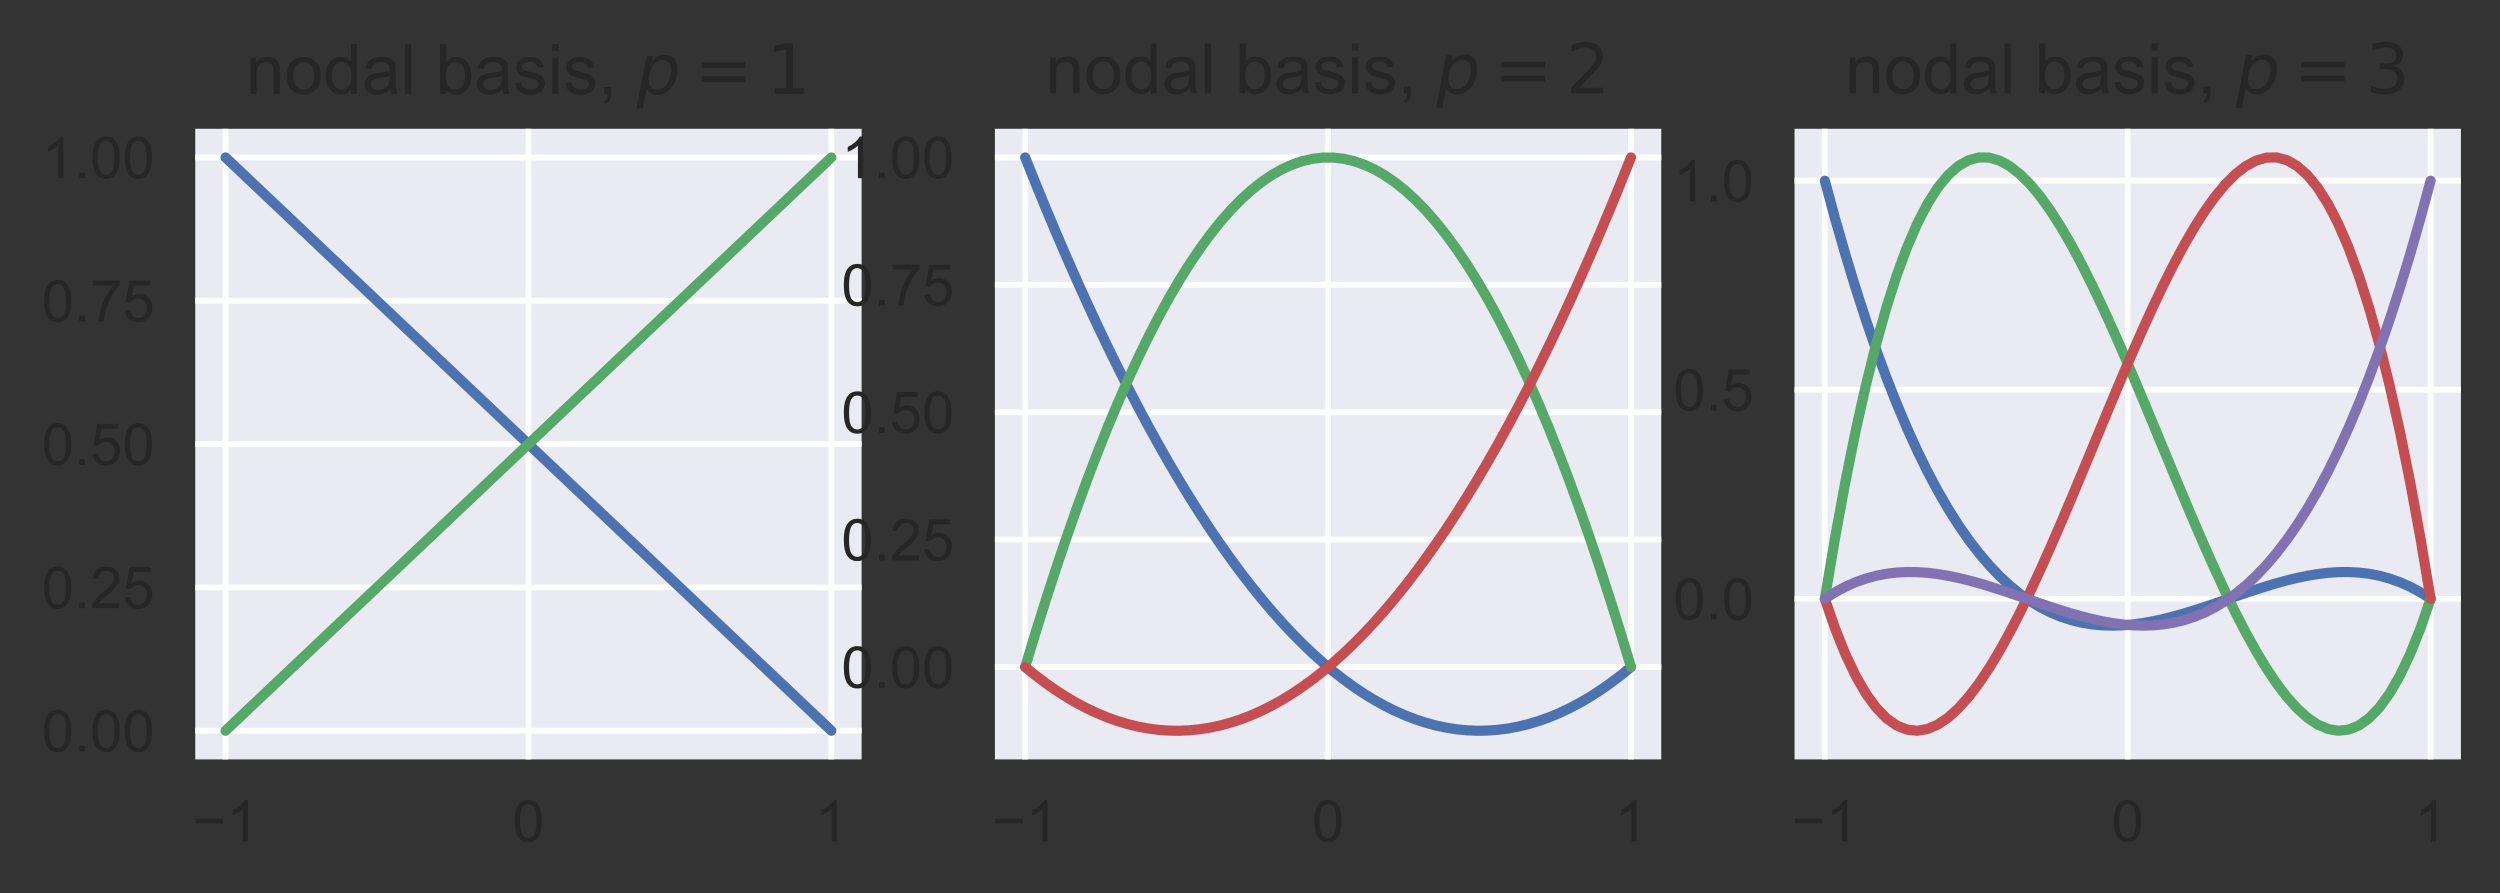 <?xml version="1.0" encoding="utf-8" standalone="no"?>
<!DOCTYPE svg PUBLIC "-//W3C//DTD SVG 1.1//EN"
  "http://www.w3.org/Graphics/SVG/1.1/DTD/svg11.dtd">
<!-- Created with matplotlib (http://matplotlib.org/) -->
<svg height="154pt" version="1.1" viewBox="0 0 431 154" width="431pt" xmlns="http://www.w3.org/2000/svg" xmlns:xlink="http://www.w3.org/1999/xlink">
 <rect x="0" y="0" width="431" height="154" fill="#333333" stroke="none"/>
 <defs>
  <style type="text/css">
*{stroke-linecap:butt;stroke-linejoin:round;}
  </style>
 </defs>
 <g id="figure_1">
  <g id="patch_1">
   <path d="M 0 154.265 
L 431.461 154.265 
L 431.461 0 
L 0 0 
z
" style="fill:none;"/>
  </g>
  <g id="axes_1">
   <g id="patch_2">
    <path d="M 33.661 130.92 
L 148.543 130.92 
L 148.543 22.2 
L 33.661 22.2 
z
" style="fill:#eaeaf2;"/>
   </g>
   <g id="matplotlib.axis_1">
    <g id="xtick_1">
     <g id="line2d_1">
      <path clip-path="url(#pe2a4ad1866)" d="M 38.883 130.92 
L 38.883 22.2 
" style="fill:none;stroke:#ffffff;stroke-linecap:round;"/>
     </g>
     <g id="line2d_2"/>
     <g id="text_1">
      <!-- −1 -->
      <defs>
       <path d="M 52.828 31.203 
L 5.562 31.203 
L 5.562 39.406 
L 52.828 39.406 
z
" id="ArialMT-2212"/>
       <path d="M 37.25 0 
L 28.469 0 
L 28.469 56 
Q 25.297 52.984 20.141 49.953 
Q 14.984 46.922 10.891 45.406 
L 10.891 53.906 
Q 18.266 57.375 23.781 62.297 
Q 29.297 67.234 31.594 71.875 
L 37.25 71.875 
z
" id="ArialMT-31"/>
      </defs>
      <g style="fill:#262626;" transform="translate(33.182 145.078)scale(0.1 -0.1)">
       <use xlink:href="#ArialMT-2212"/>
       <use x="58.398" xlink:href="#ArialMT-31"/>
      </g>
     </g>
    </g>
    <g id="xtick_2">
     <g id="line2d_3">
      <path clip-path="url(#pe2a4ad1866)" d="M 91.102 130.92 
L 91.102 22.2 
" style="fill:none;stroke:#ffffff;stroke-linecap:round;"/>
     </g>
     <g id="line2d_4"/>
     <g id="text_2">
      <!-- 0 -->
      <defs>
       <path d="M 4.156 35.297 
Q 4.156 48 6.766 55.734 
Q 9.375 63.484 14.516 67.672 
Q 19.672 71.875 27.484 71.875 
Q 33.25 71.875 37.594 69.547 
Q 41.938 67.234 44.766 62.859 
Q 47.609 58.5 49.219 52.219 
Q 50.828 45.953 50.828 35.297 
Q 50.828 22.703 48.234 14.969 
Q 45.656 7.234 40.5 3 
Q 35.359 -1.219 27.484 -1.219 
Q 17.141 -1.219 11.234 6.203 
Q 4.156 15.141 4.156 35.297 
z
M 13.188 35.297 
Q 13.188 17.672 17.312 11.828 
Q 21.438 6 27.484 6 
Q 33.547 6 37.672 11.859 
Q 41.797 17.719 41.797 35.297 
Q 41.797 52.984 37.672 58.781 
Q 33.547 64.594 27.391 64.594 
Q 21.344 64.594 17.719 59.469 
Q 13.188 52.938 13.188 35.297 
z
" id="ArialMT-30"/>
      </defs>
      <g style="fill:#262626;" transform="translate(88.322 145.078)scale(0.1 -0.1)">
       <use xlink:href="#ArialMT-30"/>
      </g>
     </g>
    </g>
    <g id="xtick_3">
     <g id="line2d_5">
      <path clip-path="url(#pe2a4ad1866)" d="M 143.321 130.92 
L 143.321 22.2 
" style="fill:none;stroke:#ffffff;stroke-linecap:round;"/>
     </g>
     <g id="line2d_6"/>
     <g id="text_3">
      <!-- 1 -->
      <g style="fill:#262626;" transform="translate(140.541 145.078)scale(0.1 -0.1)">
       <use xlink:href="#ArialMT-31"/>
      </g>
     </g>
    </g>
   </g>
   <g id="matplotlib.axis_2">
    <g id="ytick_1">
     <g id="line2d_7">
      <path clip-path="url(#pe2a4ad1866)" d="M 33.661 125.978 
L 148.543 125.978 
" style="fill:none;stroke:#ffffff;stroke-linecap:round;"/>
     </g>
     <g id="line2d_8"/>
     <g id="text_4">
      <!-- 0.00 -->
      <defs>
       <path d="M 9.078 0 
L 9.078 10.016 
L 19.094 10.016 
L 19.094 0 
z
" id="ArialMT-2e"/>
      </defs>
      <g style="fill:#262626;" transform="translate(7.2 129.557)scale(0.1 -0.1)">
       <use xlink:href="#ArialMT-30"/>
       <use x="55.615" xlink:href="#ArialMT-2e"/>
       <use x="83.398" xlink:href="#ArialMT-30"/>
       <use x="139.014" xlink:href="#ArialMT-30"/>
      </g>
     </g>
    </g>
    <g id="ytick_2">
     <g id="line2d_9">
      <path clip-path="url(#pe2a4ad1866)" d="M 33.661 101.269 
L 148.543 101.269 
" style="fill:none;stroke:#ffffff;stroke-linecap:round;"/>
     </g>
     <g id="line2d_10"/>
     <g id="text_5">
      <!-- 0.25 -->
      <defs>
       <path d="M 50.344 8.453 
L 50.344 0 
L 3.031 0 
Q 2.938 3.172 4.047 6.109 
Q 5.859 10.938 9.828 15.625 
Q 13.812 20.312 21.344 26.469 
Q 33.016 36.031 37.109 41.625 
Q 41.219 47.219 41.219 52.203 
Q 41.219 57.422 37.469 61 
Q 33.734 64.594 27.734 64.594 
Q 21.391 64.594 17.578 60.781 
Q 13.766 56.984 13.719 50.25 
L 4.688 51.172 
Q 5.609 61.281 11.656 66.578 
Q 17.719 71.875 27.938 71.875 
Q 38.234 71.875 44.234 66.156 
Q 50.25 60.453 50.25 52 
Q 50.25 47.703 48.484 43.547 
Q 46.734 39.406 42.656 34.812 
Q 38.578 30.219 29.109 22.219 
Q 21.188 15.578 18.938 13.203 
Q 16.703 10.844 15.234 8.453 
z
" id="ArialMT-32"/>
       <path d="M 4.156 18.75 
L 13.375 19.531 
Q 14.406 12.797 18.141 9.391 
Q 21.875 6 27.156 6 
Q 33.5 6 37.891 10.781 
Q 42.281 15.578 42.281 23.484 
Q 42.281 31 38.062 35.344 
Q 33.844 39.703 27 39.703 
Q 22.75 39.703 19.328 37.766 
Q 15.922 35.844 13.969 32.766 
L 5.719 33.844 
L 12.641 70.609 
L 48.25 70.609 
L 48.25 62.203 
L 19.672 62.203 
L 15.828 42.969 
Q 22.266 47.469 29.344 47.469 
Q 38.719 47.469 45.156 40.969 
Q 51.609 34.469 51.609 24.266 
Q 51.609 14.547 45.953 7.469 
Q 39.062 -1.219 27.156 -1.219 
Q 17.391 -1.219 11.203 4.25 
Q 5.031 9.719 4.156 18.75 
z
" id="ArialMT-35"/>
      </defs>
      <g style="fill:#262626;" transform="translate(7.2 104.848)scale(0.1 -0.1)">
       <use xlink:href="#ArialMT-30"/>
       <use x="55.615" xlink:href="#ArialMT-2e"/>
       <use x="83.398" xlink:href="#ArialMT-32"/>
       <use x="139.014" xlink:href="#ArialMT-35"/>
      </g>
     </g>
    </g>
    <g id="ytick_3">
     <g id="line2d_11">
      <path clip-path="url(#pe2a4ad1866)" d="M 33.661 76.56 
L 148.543 76.56 
" style="fill:none;stroke:#ffffff;stroke-linecap:round;"/>
     </g>
     <g id="line2d_12"/>
     <g id="text_6">
      <!-- 0.50 -->
      <g style="fill:#262626;" transform="translate(7.2 80.139)scale(0.1 -0.1)">
       <use xlink:href="#ArialMT-30"/>
       <use x="55.615" xlink:href="#ArialMT-2e"/>
       <use x="83.398" xlink:href="#ArialMT-35"/>
       <use x="139.014" xlink:href="#ArialMT-30"/>
      </g>
     </g>
    </g>
    <g id="ytick_4">
     <g id="line2d_13">
      <path clip-path="url(#pe2a4ad1866)" d="M 33.661 51.851 
L 148.543 51.851 
" style="fill:none;stroke:#ffffff;stroke-linecap:round;"/>
     </g>
     <g id="line2d_14"/>
     <g id="text_7">
      <!-- 0.75 -->
      <defs>
       <path d="M 4.734 62.203 
L 4.734 70.656 
L 51.078 70.656 
L 51.078 63.812 
Q 44.234 56.547 37.516 44.484 
Q 30.812 32.422 27.156 19.672 
Q 24.516 10.688 23.781 0 
L 14.75 0 
Q 14.891 8.453 18.062 20.406 
Q 21.234 32.375 27.172 43.484 
Q 33.109 54.594 39.797 62.203 
z
" id="ArialMT-37"/>
      </defs>
      <g style="fill:#262626;" transform="translate(7.2 55.43)scale(0.1 -0.1)">
       <use xlink:href="#ArialMT-30"/>
       <use x="55.615" xlink:href="#ArialMT-2e"/>
       <use x="83.398" xlink:href="#ArialMT-37"/>
       <use x="139.014" xlink:href="#ArialMT-35"/>
      </g>
     </g>
    </g>
    <g id="ytick_5">
     <g id="line2d_15">
      <path clip-path="url(#pe2a4ad1866)" d="M 33.661 27.142 
L 148.543 27.142 
" style="fill:none;stroke:#ffffff;stroke-linecap:round;"/>
     </g>
     <g id="line2d_16"/>
     <g id="text_8">
      <!-- 1.00 -->
      <g style="fill:#262626;" transform="translate(7.2 30.721)scale(0.1 -0.1)">
       <use xlink:href="#ArialMT-31"/>
       <use x="55.615" xlink:href="#ArialMT-2e"/>
       <use x="83.398" xlink:href="#ArialMT-30"/>
       <use x="139.014" xlink:href="#ArialMT-30"/>
      </g>
     </g>
    </g>
   </g>
   <g id="line2d_17">
    <path clip-path="url(#pe2a4ad1866)" d="M 38.883 27.142 
L 40.653 28.817 
L 42.423 30.492 
L 44.193 32.167 
L 45.963 33.843 
L 47.734 35.518 
L 49.504 37.193 
L 51.274 38.868 
L 53.044 40.543 
L 54.814 42.219 
L 56.584 43.894 
L 58.354 45.569 
L 60.125 47.244 
L 61.895 48.919 
L 63.665 50.595 
L 65.435 52.27 
L 67.205 53.945 
L 68.975 55.62 
L 70.745 57.295 
L 72.516 58.97 
L 74.286 60.646 
L 76.056 62.321 
L 77.826 63.996 
L 79.596 65.671 
L 81.366 67.346 
L 83.136 69.022 
L 84.907 70.697 
L 86.677 72.372 
L 88.447 74.047 
L 90.217 75.722 
L 91.987 77.398 
L 93.757 79.073 
L 95.527 80.748 
L 97.298 82.423 
L 99.068 84.098 
L 100.838 85.774 
L 102.608 87.449 
L 104.378 89.124 
L 106.148 90.799 
L 107.918 92.474 
L 109.689 94.15 
L 111.459 95.825 
L 113.229 97.5 
L 114.999 99.175 
L 116.769 100.85 
L 118.539 102.525 
L 120.309 104.201 
L 122.08 105.876 
L 123.85 107.551 
L 125.62 109.226 
L 127.39 110.901 
L 129.16 112.577 
L 130.93 114.252 
L 132.701 115.927 
L 134.471 117.602 
L 136.241 119.277 
L 138.011 120.953 
L 139.781 122.628 
L 141.551 124.303 
L 143.321 125.978 
" style="fill:none;stroke:#4c72b0;stroke-linecap:round;stroke-width:1.75;"/>
   </g>
   <g id="line2d_18">
    <path clip-path="url(#pe2a4ad1866)" d="M 38.883 125.978 
L 40.653 124.303 
L 42.423 122.628 
L 44.193 120.953 
L 45.963 119.277 
L 47.734 117.602 
L 49.504 115.927 
L 51.274 114.252 
L 53.044 112.577 
L 54.814 110.901 
L 56.584 109.226 
L 58.354 107.551 
L 60.125 105.876 
L 61.895 104.201 
L 63.665 102.525 
L 65.435 100.85 
L 67.205 99.175 
L 68.975 97.5 
L 70.745 95.825 
L 72.516 94.15 
L 74.286 92.474 
L 76.056 90.799 
L 77.826 89.124 
L 79.596 87.449 
L 81.366 85.774 
L 83.136 84.098 
L 84.907 82.423 
L 86.677 80.748 
L 88.447 79.073 
L 90.217 77.398 
L 91.987 75.722 
L 93.757 74.047 
L 95.527 72.372 
L 97.298 70.697 
L 99.068 69.022 
L 100.838 67.346 
L 102.608 65.671 
L 104.378 63.996 
L 106.148 62.321 
L 107.918 60.646 
L 109.689 58.97 
L 111.459 57.295 
L 113.229 55.62 
L 114.999 53.945 
L 116.769 52.27 
L 118.539 50.595 
L 120.309 48.919 
L 122.08 47.244 
L 123.85 45.569 
L 125.62 43.894 
L 127.39 42.219 
L 129.16 40.543 
L 130.93 38.868 
L 132.701 37.193 
L 134.471 35.518 
L 136.241 33.843 
L 138.011 32.167 
L 139.781 30.492 
L 141.551 28.817 
L 143.321 27.142 
" style="fill:none;stroke:#55a868;stroke-linecap:round;stroke-width:1.75;"/>
   </g>
   <g id="patch_3">
    <path d="M 33.661 130.92 
L 33.661 22.2 
" style="fill:none;"/>
   </g>
   <g id="patch_4">
    <path d="M 148.543 130.92 
L 148.543 22.2 
" style="fill:none;"/>
   </g>
   <g id="patch_5">
    <path d="M 33.661 130.92 
L 148.543 130.92 
" style="fill:none;"/>
   </g>
   <g id="patch_6">
    <path d="M 33.661 22.2 
L 148.543 22.2 
" style="fill:none;"/>
   </g>
   <g id="text_9">
    <!-- nodal basis, $p = 1$ -->
    <defs>
     <path d="M 6.594 0 
L 6.594 51.859 
L 14.5 51.859 
L 14.5 44.484 
Q 20.219 53.031 31 53.031 
Q 35.688 53.031 39.625 51.344 
Q 43.562 49.656 45.516 46.922 
Q 47.469 44.188 48.25 40.438 
Q 48.734 37.984 48.734 31.891 
L 48.734 0 
L 39.938 0 
L 39.938 31.547 
Q 39.938 36.922 38.906 39.578 
Q 37.891 42.234 35.281 43.812 
Q 32.672 45.406 29.156 45.406 
Q 23.531 45.406 19.453 41.844 
Q 15.375 38.281 15.375 28.328 
L 15.375 0 
z
" id="ArialMT-6e"/>
     <path d="M 3.328 25.922 
Q 3.328 40.328 11.328 47.266 
Q 18.016 53.031 27.641 53.031 
Q 38.328 53.031 45.109 46.016 
Q 51.906 39.016 51.906 26.656 
Q 51.906 16.656 48.906 10.906 
Q 45.906 5.172 40.156 2 
Q 34.422 -1.172 27.641 -1.172 
Q 16.75 -1.172 10.031 5.812 
Q 3.328 12.797 3.328 25.922 
z
M 12.359 25.922 
Q 12.359 15.969 16.703 11.016 
Q 21.047 6.062 27.641 6.062 
Q 34.188 6.062 38.531 11.031 
Q 42.875 16.016 42.875 26.219 
Q 42.875 35.844 38.5 40.797 
Q 34.125 45.75 27.641 45.75 
Q 21.047 45.75 16.703 40.812 
Q 12.359 35.891 12.359 25.922 
z
" id="ArialMT-6f"/>
     <path d="M 40.234 0 
L 40.234 6.547 
Q 35.297 -1.172 25.734 -1.172 
Q 19.531 -1.172 14.328 2.25 
Q 9.125 5.672 6.266 11.797 
Q 3.422 17.922 3.422 25.875 
Q 3.422 33.641 6 39.969 
Q 8.594 46.297 13.766 49.656 
Q 18.953 53.031 25.344 53.031 
Q 30.031 53.031 33.688 51.047 
Q 37.359 49.078 39.656 45.906 
L 39.656 71.578 
L 48.391 71.578 
L 48.391 0 
z
M 12.453 25.875 
Q 12.453 15.922 16.641 10.984 
Q 20.844 6.062 26.562 6.062 
Q 32.328 6.062 36.344 10.766 
Q 40.375 15.484 40.375 25.141 
Q 40.375 35.797 36.266 40.766 
Q 32.172 45.75 26.172 45.75 
Q 20.312 45.75 16.375 40.969 
Q 12.453 36.188 12.453 25.875 
z
" id="ArialMT-64"/>
     <path d="M 40.438 6.391 
Q 35.547 2.25 31.031 0.531 
Q 26.516 -1.172 21.344 -1.172 
Q 12.797 -1.172 8.203 3 
Q 3.609 7.172 3.609 13.672 
Q 3.609 17.484 5.344 20.625 
Q 7.078 23.781 9.891 25.688 
Q 12.703 27.594 16.219 28.562 
Q 18.797 29.25 24.031 29.891 
Q 34.672 31.156 39.703 32.906 
Q 39.75 34.719 39.75 35.203 
Q 39.75 40.578 37.25 42.781 
Q 33.891 45.75 27.25 45.75 
Q 21.047 45.75 18.094 43.578 
Q 15.141 41.406 13.719 35.891 
L 5.125 37.062 
Q 6.297 42.578 8.984 45.969 
Q 11.672 49.359 16.75 51.188 
Q 21.828 53.031 28.516 53.031 
Q 35.156 53.031 39.297 51.469 
Q 43.453 49.906 45.406 47.531 
Q 47.359 45.172 48.141 41.547 
Q 48.578 39.312 48.578 33.453 
L 48.578 21.734 
Q 48.578 9.469 49.141 6.219 
Q 49.703 2.984 51.375 0 
L 42.188 0 
Q 40.828 2.734 40.438 6.391 
z
M 39.703 26.031 
Q 34.906 24.078 25.344 22.703 
Q 19.922 21.922 17.672 20.938 
Q 15.438 19.969 14.203 18.094 
Q 12.984 16.219 12.984 13.922 
Q 12.984 10.406 15.641 8.062 
Q 18.312 5.719 23.438 5.719 
Q 28.516 5.719 32.469 7.938 
Q 36.422 10.156 38.281 14.016 
Q 39.703 17 39.703 22.797 
z
" id="ArialMT-61"/>
     <path d="M 6.391 0 
L 6.391 71.578 
L 15.188 71.578 
L 15.188 0 
z
" id="ArialMT-6c"/>
     <path id="ArialMT-20"/>
     <path d="M 14.703 0 
L 6.547 0 
L 6.547 71.578 
L 15.328 71.578 
L 15.328 46.047 
Q 20.906 53.031 29.547 53.031 
Q 34.328 53.031 38.594 51.094 
Q 42.875 49.172 45.625 45.672 
Q 48.391 42.188 49.953 37.25 
Q 51.516 32.328 51.516 26.703 
Q 51.516 13.375 44.922 6.094 
Q 38.328 -1.172 29.109 -1.172 
Q 19.922 -1.172 14.703 6.5 
z
M 14.594 26.312 
Q 14.594 17 17.141 12.844 
Q 21.297 6.062 28.375 6.062 
Q 34.125 6.062 38.328 11.062 
Q 42.531 16.062 42.531 25.984 
Q 42.531 36.141 38.5 40.969 
Q 34.469 45.797 28.766 45.797 
Q 23 45.797 18.797 40.797 
Q 14.594 35.797 14.594 26.312 
z
" id="ArialMT-62"/>
     <path d="M 3.078 15.484 
L 11.766 16.844 
Q 12.5 11.625 15.844 8.844 
Q 19.188 6.062 25.203 6.062 
Q 31.25 6.062 34.172 8.516 
Q 37.109 10.984 37.109 14.312 
Q 37.109 17.281 34.516 19 
Q 32.719 20.172 25.531 21.969 
Q 15.875 24.422 12.141 26.203 
Q 8.406 27.984 6.469 31.125 
Q 4.547 34.281 4.547 38.094 
Q 4.547 41.547 6.125 44.5 
Q 7.719 47.469 10.453 49.422 
Q 12.5 50.922 16.031 51.969 
Q 19.578 53.031 23.641 53.031 
Q 29.734 53.031 34.344 51.266 
Q 38.969 49.516 41.156 46.5 
Q 43.359 43.5 44.188 38.484 
L 35.594 37.312 
Q 35.016 41.312 32.203 43.547 
Q 29.391 45.797 24.266 45.797 
Q 18.219 45.797 15.625 43.797 
Q 13.031 41.797 13.031 39.109 
Q 13.031 37.406 14.109 36.031 
Q 15.188 34.625 17.484 33.688 
Q 18.797 33.203 25.25 31.453 
Q 34.578 28.953 38.25 27.359 
Q 41.938 25.781 44.031 22.75 
Q 46.141 19.734 46.141 15.234 
Q 46.141 10.844 43.578 6.953 
Q 41.016 3.078 36.172 0.953 
Q 31.344 -1.172 25.25 -1.172 
Q 15.141 -1.172 9.844 3.031 
Q 4.547 7.234 3.078 15.484 
z
" id="ArialMT-73"/>
     <path d="M 6.641 61.469 
L 6.641 71.578 
L 15.438 71.578 
L 15.438 61.469 
z
M 6.641 0 
L 6.641 51.859 
L 15.438 51.859 
L 15.438 0 
z
" id="ArialMT-69"/>
     <path d="M 8.891 0 
L 8.891 10.016 
L 18.891 10.016 
L 18.891 0 
Q 18.891 -5.516 16.938 -8.906 
Q 14.984 -12.312 10.75 -14.156 
L 8.297 -10.406 
Q 11.078 -9.188 12.391 -6.812 
Q 13.719 -4.438 13.875 0 
z
" id="ArialMT-2c"/>
     <path d="M 49.609 33.688 
Q 49.609 40.875 46.484 44.672 
Q 43.359 48.484 37.5 48.484 
Q 33.5 48.484 29.859 46.438 
Q 26.219 44.391 23.391 40.484 
Q 20.609 36.625 18.938 31.156 
Q 17.281 25.688 17.281 20.312 
Q 17.281 13.484 20.406 9.797 
Q 23.531 6.109 29.297 6.109 
Q 33.547 6.109 37.188 8.109 
Q 40.828 10.109 43.406 13.922 
Q 46.188 17.922 47.891 23.344 
Q 49.609 28.766 49.609 33.688 
z
M 21.781 46.391 
Q 25.391 51.125 30.297 53.562 
Q 35.203 56 41.219 56 
Q 49.609 56 54.25 50.5 
Q 58.891 45.016 58.891 35.109 
Q 58.891 27 56 19.656 
Q 53.125 12.312 47.703 6.5 
Q 44.094 2.641 39.547 0.609 
Q 35.016 -1.422 29.984 -1.422 
Q 24.172 -1.422 20.219 1 
Q 16.266 3.422 14.312 8.203 
L 8.688 -20.797 
L -0.297 -20.797 
L 14.406 54.688 
L 23.391 54.688 
z
" id="DejaVuSans-Oblique-70"/>
     <path d="M 10.594 45.406 
L 73.188 45.406 
L 73.188 37.203 
L 10.594 37.203 
z
M 10.594 25.484 
L 73.188 25.484 
L 73.188 17.188 
L 10.594 17.188 
z
" id="DejaVuSans-3d"/>
     <path d="M 12.406 8.297 
L 28.516 8.297 
L 28.516 63.922 
L 10.984 60.406 
L 10.984 69.391 
L 28.422 72.906 
L 38.281 72.906 
L 38.281 8.297 
L 54.391 8.297 
L 54.391 0 
L 12.406 0 
z
" id="DejaVuSans-31"/>
    </defs>
    <g style="fill:#262626;" transform="translate(42.382 16.2)scale(0.12 -0.12)">
     <use transform="translate(0 0.094)" xlink:href="#ArialMT-6e"/>
     <use transform="translate(55.615 0.094)" xlink:href="#ArialMT-6f"/>
     <use transform="translate(111.23 0.094)" xlink:href="#ArialMT-64"/>
     <use transform="translate(166.846 0.094)" xlink:href="#ArialMT-61"/>
     <use transform="translate(222.461 0.094)" xlink:href="#ArialMT-6c"/>
     <use transform="translate(244.678 0.094)" xlink:href="#ArialMT-20"/>
     <use transform="translate(272.461 0.094)" xlink:href="#ArialMT-62"/>
     <use transform="translate(328.076 0.094)" xlink:href="#ArialMT-61"/>
     <use transform="translate(383.691 0.094)" xlink:href="#ArialMT-73"/>
     <use transform="translate(433.691 0.094)" xlink:href="#ArialMT-69"/>
     <use transform="translate(455.908 0.094)" xlink:href="#ArialMT-73"/>
     <use transform="translate(505.908 0.094)" xlink:href="#ArialMT-2c"/>
     <use transform="translate(533.691 0.094)" xlink:href="#ArialMT-20"/>
     <use transform="translate(561.475 0.094)" xlink:href="#DejaVuSans-Oblique-70"/>
     <use transform="translate(644.434 0.094)" xlink:href="#DejaVuSans-3d"/>
     <use transform="translate(747.705 0.094)" xlink:href="#DejaVuSans-31"/>
    </g>
   </g>
  </g>
  <g id="axes_2">
   <g id="patch_7">
    <path d="M 171.52 130.92 
L 286.402 130.92 
L 286.402 22.2 
L 171.52 22.2 
z
" style="fill:#eaeaf2;"/>
   </g>
   <g id="matplotlib.axis_3">
    <g id="xtick_4">
     <g id="line2d_19">
      <path clip-path="url(#pa7d1bb6f06)" d="M 176.742 130.92 
L 176.742 22.2 
" style="fill:none;stroke:#ffffff;stroke-linecap:round;"/>
     </g>
     <g id="line2d_20"/>
     <g id="text_10">
      <!-- −1 -->
      <g style="fill:#262626;" transform="translate(171.041 145.078)scale(0.1 -0.1)">
       <use xlink:href="#ArialMT-2212"/>
       <use x="58.398" xlink:href="#ArialMT-31"/>
      </g>
     </g>
    </g>
    <g id="xtick_5">
     <g id="line2d_21">
      <path clip-path="url(#pa7d1bb6f06)" d="M 228.961 130.92 
L 228.961 22.2 
" style="fill:none;stroke:#ffffff;stroke-linecap:round;"/>
     </g>
     <g id="line2d_22"/>
     <g id="text_11">
      <!-- 0 -->
      <g style="fill:#262626;" transform="translate(226.18 145.078)scale(0.1 -0.1)">
       <use xlink:href="#ArialMT-30"/>
      </g>
     </g>
    </g>
    <g id="xtick_6">
     <g id="line2d_23">
      <path clip-path="url(#pa7d1bb6f06)" d="M 281.18 130.92 
L 281.18 22.2 
" style="fill:none;stroke:#ffffff;stroke-linecap:round;"/>
     </g>
     <g id="line2d_24"/>
     <g id="text_12">
      <!-- 1 -->
      <g style="fill:#262626;" transform="translate(278.4 145.078)scale(0.1 -0.1)">
       <use xlink:href="#ArialMT-31"/>
      </g>
     </g>
    </g>
   </g>
   <g id="matplotlib.axis_4">
    <g id="ytick_6">
     <g id="line2d_25">
      <path clip-path="url(#pa7d1bb6f06)" d="M 171.52 114.999 
L 286.402 114.999 
" style="fill:none;stroke:#ffffff;stroke-linecap:round;"/>
     </g>
     <g id="line2d_26"/>
     <g id="text_13">
      <!-- 0.00 -->
      <g style="fill:#262626;" transform="translate(145.059 118.578)scale(0.1 -0.1)">
       <use xlink:href="#ArialMT-30"/>
       <use x="55.615" xlink:href="#ArialMT-2e"/>
       <use x="83.398" xlink:href="#ArialMT-30"/>
       <use x="139.014" xlink:href="#ArialMT-30"/>
      </g>
     </g>
    </g>
    <g id="ytick_7">
     <g id="line2d_27">
      <path clip-path="url(#pa7d1bb6f06)" d="M 171.52 93.035 
L 286.402 93.035 
" style="fill:none;stroke:#ffffff;stroke-linecap:round;"/>
     </g>
     <g id="line2d_28"/>
     <g id="text_14">
      <!-- 0.25 -->
      <g style="fill:#262626;" transform="translate(145.059 96.614)scale(0.1 -0.1)">
       <use xlink:href="#ArialMT-30"/>
       <use x="55.615" xlink:href="#ArialMT-2e"/>
       <use x="83.398" xlink:href="#ArialMT-32"/>
       <use x="139.014" xlink:href="#ArialMT-35"/>
      </g>
     </g>
    </g>
    <g id="ytick_8">
     <g id="line2d_29">
      <path clip-path="url(#pa7d1bb6f06)" d="M 171.52 71.07 
L 286.402 71.07 
" style="fill:none;stroke:#ffffff;stroke-linecap:round;"/>
     </g>
     <g id="line2d_30"/>
     <g id="text_15">
      <!-- 0.50 -->
      <g style="fill:#262626;" transform="translate(145.059 74.649)scale(0.1 -0.1)">
       <use xlink:href="#ArialMT-30"/>
       <use x="55.615" xlink:href="#ArialMT-2e"/>
       <use x="83.398" xlink:href="#ArialMT-35"/>
       <use x="139.014" xlink:href="#ArialMT-30"/>
      </g>
     </g>
    </g>
    <g id="ytick_9">
     <g id="line2d_31">
      <path clip-path="url(#pa7d1bb6f06)" d="M 171.52 49.106 
L 286.402 49.106 
" style="fill:none;stroke:#ffffff;stroke-linecap:round;"/>
     </g>
     <g id="line2d_32"/>
     <g id="text_16">
      <!-- 0.75 -->
      <g style="fill:#262626;" transform="translate(145.059 52.685)scale(0.1 -0.1)">
       <use xlink:href="#ArialMT-30"/>
       <use x="55.615" xlink:href="#ArialMT-2e"/>
       <use x="83.398" xlink:href="#ArialMT-37"/>
       <use x="139.014" xlink:href="#ArialMT-35"/>
      </g>
     </g>
    </g>
    <g id="ytick_10">
     <g id="line2d_33">
      <path clip-path="url(#pa7d1bb6f06)" d="M 171.52 27.142 
L 286.402 27.142 
" style="fill:none;stroke:#ffffff;stroke-linecap:round;"/>
     </g>
     <g id="line2d_34"/>
     <g id="text_17">
      <!-- 1.00 -->
      <g style="fill:#262626;" transform="translate(145.059 30.721)scale(0.1 -0.1)">
       <use xlink:href="#ArialMT-31"/>
       <use x="55.615" xlink:href="#ArialMT-2e"/>
       <use x="83.398" xlink:href="#ArialMT-30"/>
       <use x="139.014" xlink:href="#ArialMT-30"/>
      </g>
     </g>
    </g>
   </g>
   <g id="line2d_35">
    <path clip-path="url(#pa7d1bb6f06)" d="M 176.742 27.142 
L 178.512 31.559 
L 180.282 35.875 
L 182.052 40.089 
L 183.822 44.203 
L 185.592 48.216 
L 187.363 52.129 
L 189.133 55.94 
L 190.903 59.65 
L 192.673 63.259 
L 194.443 66.767 
L 196.213 70.175 
L 197.983 73.481 
L 199.754 76.686 
L 201.524 79.791 
L 203.294 82.794 
L 205.064 85.697 
L 206.834 88.498 
L 208.604 91.199 
L 210.374 93.798 
L 212.145 96.297 
L 213.915 98.695 
L 215.685 100.991 
L 217.455 103.187 
L 219.225 105.282 
L 220.995 107.276 
L 222.765 109.169 
L 224.536 110.961 
L 226.306 112.652 
L 228.076 114.242 
L 229.846 115.731 
L 231.616 117.119 
L 233.386 118.406 
L 235.156 119.593 
L 236.927 120.678 
L 238.697 121.662 
L 240.467 122.546 
L 242.237 123.328 
L 244.007 124.01 
L 245.777 124.59 
L 247.547 125.07 
L 249.318 125.448 
L 251.088 125.726 
L 252.858 125.902 
L 254.628 125.978 
L 256.398 125.953 
L 258.168 125.827 
L 259.938 125.6 
L 261.709 125.271 
L 263.479 124.842 
L 265.249 124.312 
L 267.019 123.681 
L 268.789 122.949 
L 270.559 122.117 
L 272.329 121.183 
L 274.1 120.148 
L 275.87 119.012 
L 277.64 117.775 
L 279.41 116.438 
L 281.18 114.999 
" style="fill:none;stroke:#4c72b0;stroke-linecap:round;stroke-width:1.75;"/>
   </g>
   <g id="line2d_36">
    <path clip-path="url(#pa7d1bb6f06)" d="M 176.742 114.999 
L 178.512 109.144 
L 180.282 103.49 
L 182.052 98.038 
L 183.822 92.789 
L 185.592 87.741 
L 187.363 82.895 
L 189.133 78.251 
L 190.903 73.809 
L 192.673 69.569 
L 194.443 65.531 
L 196.213 61.694 
L 197.983 58.06 
L 199.754 54.627 
L 201.524 51.397 
L 203.294 48.368 
L 205.064 45.541 
L 206.834 42.916 
L 208.604 40.493 
L 210.374 38.272 
L 212.145 36.253 
L 213.915 34.436 
L 215.685 32.821 
L 217.455 31.407 
L 219.225 30.196 
L 220.995 29.186 
L 222.765 28.379 
L 224.536 27.773 
L 226.306 27.369 
L 228.076 27.167 
L 229.846 27.167 
L 231.616 27.369 
L 233.386 27.773 
L 235.156 28.379 
L 236.927 29.186 
L 238.697 30.196 
L 240.467 31.407 
L 242.237 32.821 
L 244.007 34.436 
L 245.777 36.253 
L 247.547 38.272 
L 249.318 40.493 
L 251.088 42.916 
L 252.858 45.541 
L 254.628 48.368 
L 256.398 51.397 
L 258.168 54.627 
L 259.938 58.06 
L 261.709 61.694 
L 263.479 65.531 
L 265.249 69.569 
L 267.019 73.809 
L 268.789 78.251 
L 270.559 82.895 
L 272.329 87.741 
L 274.1 92.789 
L 275.87 98.038 
L 277.64 103.49 
L 279.41 109.144 
L 281.18 114.999 
" style="fill:none;stroke:#55a868;stroke-linecap:round;stroke-width:1.75;"/>
   </g>
   <g id="line2d_37">
    <path clip-path="url(#pa7d1bb6f06)" d="M 176.742 114.999 
L 178.512 116.438 
L 180.282 117.775 
L 182.052 119.012 
L 183.822 120.148 
L 185.592 121.183 
L 187.363 122.117 
L 189.133 122.949 
L 190.903 123.681 
L 192.673 124.312 
L 194.443 124.842 
L 196.213 125.271 
L 197.983 125.6 
L 199.754 125.827 
L 201.524 125.953 
L 203.294 125.978 
L 205.064 125.902 
L 206.834 125.726 
L 208.604 125.448 
L 210.374 125.07 
L 212.145 124.59 
L 213.915 124.01 
L 215.685 123.328 
L 217.455 122.546 
L 219.225 121.662 
L 220.995 120.678 
L 222.765 119.593 
L 224.536 118.406 
L 226.306 117.119 
L 228.076 115.731 
L 229.846 114.242 
L 231.616 112.652 
L 233.386 110.961 
L 235.156 109.169 
L 236.927 107.276 
L 238.697 105.282 
L 240.467 103.187 
L 242.237 100.991 
L 244.007 98.695 
L 245.777 96.297 
L 247.547 93.798 
L 249.318 91.199 
L 251.088 88.498 
L 252.858 85.697 
L 254.628 82.794 
L 256.398 79.791 
L 258.168 76.686 
L 259.938 73.481 
L 261.709 70.175 
L 263.479 66.767 
L 265.249 63.259 
L 267.019 59.65 
L 268.789 55.94 
L 270.559 52.129 
L 272.329 48.216 
L 274.1 44.203 
L 275.87 40.089 
L 277.64 35.875 
L 279.41 31.559 
L 281.18 27.142 
" style="fill:none;stroke:#c44e52;stroke-linecap:round;stroke-width:1.75;"/>
   </g>
   <g id="patch_8">
    <path d="M 171.52 130.92 
L 171.52 22.2 
" style="fill:none;"/>
   </g>
   <g id="patch_9">
    <path d="M 286.402 130.92 
L 286.402 22.2 
" style="fill:none;"/>
   </g>
   <g id="patch_10">
    <path d="M 171.52 130.92 
L 286.402 130.92 
" style="fill:none;"/>
   </g>
   <g id="patch_11">
    <path d="M 171.52 22.2 
L 286.402 22.2 
" style="fill:none;"/>
   </g>
   <g id="text_18">
    <!-- nodal basis, $p = 2$ -->
    <defs>
     <path d="M 19.188 8.297 
L 53.609 8.297 
L 53.609 0 
L 7.328 0 
L 7.328 8.297 
Q 12.938 14.109 22.625 23.891 
Q 32.328 33.688 34.812 36.531 
Q 39.547 41.844 41.422 45.531 
Q 43.312 49.219 43.312 52.781 
Q 43.312 58.594 39.234 62.25 
Q 35.156 65.922 28.609 65.922 
Q 23.969 65.922 18.812 64.312 
Q 13.672 62.703 7.812 59.422 
L 7.812 69.391 
Q 13.766 71.781 18.938 73 
Q 24.125 74.219 28.422 74.219 
Q 39.75 74.219 46.484 68.547 
Q 53.219 62.891 53.219 53.422 
Q 53.219 48.922 51.531 44.891 
Q 49.859 40.875 45.406 35.406 
Q 44.188 33.984 37.641 27.219 
Q 31.109 20.453 19.188 8.297 
z
" id="DejaVuSans-32"/>
    </defs>
    <g style="fill:#262626;" transform="translate(180.241 16.2)scale(0.12 -0.12)">
     <use transform="translate(0 0.781)" xlink:href="#ArialMT-6e"/>
     <use transform="translate(55.615 0.781)" xlink:href="#ArialMT-6f"/>
     <use transform="translate(111.23 0.781)" xlink:href="#ArialMT-64"/>
     <use transform="translate(166.846 0.781)" xlink:href="#ArialMT-61"/>
     <use transform="translate(222.461 0.781)" xlink:href="#ArialMT-6c"/>
     <use transform="translate(244.678 0.781)" xlink:href="#ArialMT-20"/>
     <use transform="translate(272.461 0.781)" xlink:href="#ArialMT-62"/>
     <use transform="translate(328.076 0.781)" xlink:href="#ArialMT-61"/>
     <use transform="translate(383.691 0.781)" xlink:href="#ArialMT-73"/>
     <use transform="translate(433.691 0.781)" xlink:href="#ArialMT-69"/>
     <use transform="translate(455.908 0.781)" xlink:href="#ArialMT-73"/>
     <use transform="translate(505.908 0.781)" xlink:href="#ArialMT-2c"/>
     <use transform="translate(533.691 0.781)" xlink:href="#ArialMT-20"/>
     <use transform="translate(561.475 0.781)" xlink:href="#DejaVuSans-Oblique-70"/>
     <use transform="translate(644.434 0.781)" xlink:href="#DejaVuSans-3d"/>
     <use transform="translate(747.705 0.781)" xlink:href="#DejaVuSans-32"/>
    </g>
   </g>
  </g>
  <g id="axes_3">
   <g id="patch_12">
    <path d="M 309.379 130.92 
L 424.261 130.92 
L 424.261 22.2 
L 309.379 22.2 
z
" style="fill:#eaeaf2;"/>
   </g>
   <g id="matplotlib.axis_5">
    <g id="xtick_7">
     <g id="line2d_38">
      <path clip-path="url(#p965d2abb04)" d="M 314.601 130.92 
L 314.601 22.2 
" style="fill:none;stroke:#ffffff;stroke-linecap:round;"/>
     </g>
     <g id="line2d_39"/>
     <g id="text_19">
      <!-- −1 -->
      <g style="fill:#262626;" transform="translate(308.9 145.078)scale(0.1 -0.1)">
       <use xlink:href="#ArialMT-2212"/>
       <use x="58.398" xlink:href="#ArialMT-31"/>
      </g>
     </g>
    </g>
    <g id="xtick_8">
     <g id="line2d_40">
      <path clip-path="url(#p965d2abb04)" d="M 366.82 130.92 
L 366.82 22.2 
" style="fill:none;stroke:#ffffff;stroke-linecap:round;"/>
     </g>
     <g id="line2d_41"/>
     <g id="text_20">
      <!-- 0 -->
      <g style="fill:#262626;" transform="translate(364.039 145.078)scale(0.1 -0.1)">
       <use xlink:href="#ArialMT-30"/>
      </g>
     </g>
    </g>
    <g id="xtick_9">
     <g id="line2d_42">
      <path clip-path="url(#p965d2abb04)" d="M 419.039 130.92 
L 419.039 22.2 
" style="fill:none;stroke:#ffffff;stroke-linecap:round;"/>
     </g>
     <g id="line2d_43"/>
     <g id="text_21">
      <!-- 1 -->
      <g style="fill:#262626;" transform="translate(416.259 145.078)scale(0.1 -0.1)">
       <use xlink:href="#ArialMT-31"/>
      </g>
     </g>
    </g>
   </g>
   <g id="matplotlib.axis_6">
    <g id="ytick_11">
     <g id="line2d_44">
      <path clip-path="url(#p965d2abb04)" d="M 309.379 103.235 
L 424.261 103.235 
" style="fill:none;stroke:#ffffff;stroke-linecap:round;"/>
     </g>
     <g id="line2d_45"/>
     <g id="text_22">
      <!-- 0.0 -->
      <g style="fill:#262626;" transform="translate(288.479 106.814)scale(0.1 -0.1)">
       <use xlink:href="#ArialMT-30"/>
       <use x="55.615" xlink:href="#ArialMT-2e"/>
       <use x="83.398" xlink:href="#ArialMT-30"/>
      </g>
     </g>
    </g>
    <g id="ytick_12">
     <g id="line2d_46">
      <path clip-path="url(#p965d2abb04)" d="M 309.379 67.195 
L 424.261 67.195 
" style="fill:none;stroke:#ffffff;stroke-linecap:round;"/>
     </g>
     <g id="line2d_47"/>
     <g id="text_23">
      <!-- 0.5 -->
      <g style="fill:#262626;" transform="translate(288.479 70.773)scale(0.1 -0.1)">
       <use xlink:href="#ArialMT-30"/>
       <use x="55.615" xlink:href="#ArialMT-2e"/>
       <use x="83.398" xlink:href="#ArialMT-35"/>
      </g>
     </g>
    </g>
    <g id="ytick_13">
     <g id="line2d_48">
      <path clip-path="url(#p965d2abb04)" d="M 309.379 31.154 
L 424.261 31.154 
" style="fill:none;stroke:#ffffff;stroke-linecap:round;"/>
     </g>
     <g id="line2d_49"/>
     <g id="text_24">
      <!-- 1.0 -->
      <g style="fill:#262626;" transform="translate(288.479 34.733)scale(0.1 -0.1)">
       <use xlink:href="#ArialMT-31"/>
       <use x="55.615" xlink:href="#ArialMT-2e"/>
       <use x="83.398" xlink:href="#ArialMT-30"/>
      </g>
     </g>
    </g>
   </g>
   <g id="line2d_50">
    <path clip-path="url(#p965d2abb04)" d="M 314.601 31.154 
L 316.371 37.688 
L 318.141 43.86 
L 319.911 49.678 
L 321.681 55.151 
L 323.451 60.289 
L 325.221 65.103 
L 326.992 69.6 
L 328.762 73.791 
L 330.532 77.685 
L 332.302 81.291 
L 334.072 84.62 
L 335.842 87.68 
L 337.612 90.481 
L 339.383 93.033 
L 341.153 95.344 
L 342.923 97.425 
L 344.693 99.285 
L 346.463 100.933 
L 348.233 102.379 
L 350.003 103.632 
L 351.774 104.702 
L 353.544 105.599 
L 355.314 106.331 
L 357.084 106.908 
L 358.854 107.34 
L 360.624 107.637 
L 362.394 107.806 
L 364.165 107.859 
L 365.935 107.805 
L 367.705 107.653 
L 369.475 107.412 
L 371.245 107.092 
L 373.015 106.703 
L 374.785 106.254 
L 376.556 105.754 
L 378.326 105.213 
L 380.096 104.641 
L 381.866 104.046 
L 383.636 103.439 
L 385.406 102.829 
L 387.176 102.225 
L 388.947 101.636 
L 390.717 101.073 
L 392.487 100.545 
L 394.257 100.061 
L 396.027 99.631 
L 397.797 99.264 
L 399.567 98.969 
L 401.338 98.757 
L 403.108 98.636 
L 404.878 98.617 
L 406.648 98.708 
L 408.418 98.918 
L 410.188 99.259 
L 411.958 99.738 
L 413.729 100.366 
L 415.499 101.152 
L 417.269 102.105 
L 419.039 103.235 
" style="fill:none;stroke:#4c72b0;stroke-linecap:round;stroke-width:1.75;"/>
   </g>
   <g id="line2d_51">
    <path clip-path="url(#p965d2abb04)" d="M 314.601 103.235 
L 316.371 92.701 
L 318.141 83.07 
L 319.911 74.314 
L 321.681 66.405 
L 323.451 59.313 
L 325.221 53.012 
L 326.992 47.471 
L 328.762 42.664 
L 330.532 38.561 
L 332.302 35.133 
L 334.072 32.354 
L 335.842 30.193 
L 337.612 28.623 
L 339.383 27.616 
L 341.153 27.142 
L 342.923 27.173 
L 344.693 27.682 
L 346.463 28.639 
L 348.233 30.016 
L 350.003 31.785 
L 351.774 33.917 
L 353.544 36.384 
L 355.314 39.158 
L 357.084 42.209 
L 358.854 45.51 
L 360.624 49.032 
L 362.394 52.746 
L 364.165 56.625 
L 365.935 60.64 
L 367.705 64.762 
L 369.475 68.963 
L 371.245 73.215 
L 373.015 77.489 
L 374.785 81.756 
L 376.556 85.989 
L 378.326 90.158 
L 380.096 94.236 
L 381.866 98.194 
L 383.636 102.003 
L 385.406 105.636 
L 387.176 109.063 
L 388.947 112.257 
L 390.717 115.188 
L 392.487 117.829 
L 394.257 120.15 
L 396.027 122.125 
L 397.797 123.723 
L 399.567 124.917 
L 401.338 125.678 
L 403.108 125.978 
L 404.878 125.789 
L 406.648 125.081 
L 408.418 123.827 
L 410.188 121.998 
L 411.958 119.566 
L 413.729 116.502 
L 415.499 112.778 
L 417.269 108.365 
L 419.039 103.235 
" style="fill:none;stroke:#55a868;stroke-linecap:round;stroke-width:1.75;"/>
   </g>
   <g id="line2d_52">
    <path clip-path="url(#p965d2abb04)" d="M 314.601 103.235 
L 316.371 108.365 
L 318.141 112.778 
L 319.911 116.502 
L 321.681 119.566 
L 323.451 121.998 
L 325.221 123.827 
L 326.992 125.081 
L 328.762 125.789 
L 330.532 125.978 
L 332.302 125.678 
L 334.072 124.917 
L 335.842 123.723 
L 337.612 122.125 
L 339.383 120.15 
L 341.153 117.829 
L 342.923 115.188 
L 344.693 112.257 
L 346.463 109.063 
L 348.233 105.636 
L 350.003 102.003 
L 351.774 98.194 
L 353.544 94.236 
L 355.314 90.158 
L 357.084 85.989 
L 358.854 81.756 
L 360.624 77.489 
L 362.394 73.215 
L 364.165 68.963 
L 365.935 64.762 
L 367.705 60.64 
L 369.475 56.625 
L 371.245 52.746 
L 373.015 49.032 
L 374.785 45.51 
L 376.556 42.209 
L 378.326 39.158 
L 380.096 36.384 
L 381.866 33.917 
L 383.636 31.785 
L 385.406 30.016 
L 387.176 28.639 
L 388.947 27.682 
L 390.717 27.173 
L 392.487 27.142 
L 394.257 27.616 
L 396.027 28.623 
L 397.797 30.193 
L 399.567 32.354 
L 401.338 35.133 
L 403.108 38.561 
L 404.878 42.664 
L 406.648 47.471 
L 408.418 53.012 
L 410.188 59.313 
L 411.958 66.405 
L 413.729 74.314 
L 415.499 83.07 
L 417.269 92.701 
L 419.039 103.235 
" style="fill:none;stroke:#c44e52;stroke-linecap:round;stroke-width:1.75;"/>
   </g>
   <g id="line2d_53">
    <path clip-path="url(#p965d2abb04)" d="M 314.601 103.235 
L 316.371 102.105 
L 318.141 101.152 
L 319.911 100.366 
L 321.681 99.738 
L 323.451 99.259 
L 325.221 98.918 
L 326.992 98.708 
L 328.762 98.617 
L 330.532 98.636 
L 332.302 98.757 
L 334.072 98.969 
L 335.842 99.264 
L 337.612 99.631 
L 339.383 100.061 
L 341.153 100.545 
L 342.923 101.073 
L 344.693 101.636 
L 346.463 102.225 
L 348.233 102.829 
L 350.003 103.439 
L 351.774 104.046 
L 353.544 104.641 
L 355.314 105.213 
L 357.084 105.754 
L 358.854 106.254 
L 360.624 106.703 
L 362.394 107.092 
L 364.165 107.412 
L 365.935 107.653 
L 367.705 107.805 
L 369.475 107.859 
L 371.245 107.806 
L 373.015 107.637 
L 374.785 107.34 
L 376.556 106.908 
L 378.326 106.331 
L 380.096 105.599 
L 381.866 104.702 
L 383.636 103.632 
L 385.406 102.379 
L 387.176 100.933 
L 388.947 99.285 
L 390.717 97.425 
L 392.487 95.344 
L 394.257 93.033 
L 396.027 90.481 
L 397.797 87.68 
L 399.567 84.62 
L 401.338 81.291 
L 403.108 77.685 
L 404.878 73.791 
L 406.648 69.6 
L 408.418 65.103 
L 410.188 60.289 
L 411.958 55.151 
L 413.729 49.678 
L 415.499 43.86 
L 417.269 37.688 
L 419.039 31.154 
" style="fill:none;stroke:#8172b2;stroke-linecap:round;stroke-width:1.75;"/>
   </g>
   <g id="patch_13">
    <path d="M 309.379 130.92 
L 309.379 22.2 
" style="fill:none;"/>
   </g>
   <g id="patch_14">
    <path d="M 424.261 130.92 
L 424.261 22.2 
" style="fill:none;"/>
   </g>
   <g id="patch_15">
    <path d="M 309.379 130.92 
L 424.261 130.92 
" style="fill:none;"/>
   </g>
   <g id="patch_16">
    <path d="M 309.379 22.2 
L 424.261 22.2 
" style="fill:none;"/>
   </g>
   <g id="text_25">
    <!-- nodal basis, $p = 3$ -->
    <defs>
     <path d="M 40.578 39.312 
Q 47.656 37.797 51.625 33 
Q 55.609 28.219 55.609 21.188 
Q 55.609 10.406 48.188 4.484 
Q 40.766 -1.422 27.094 -1.422 
Q 22.516 -1.422 17.656 -0.516 
Q 12.797 0.391 7.625 2.203 
L 7.625 11.719 
Q 11.719 9.328 16.594 8.109 
Q 21.484 6.891 26.812 6.891 
Q 36.078 6.891 40.938 10.547 
Q 45.797 14.203 45.797 21.188 
Q 45.797 27.641 41.281 31.266 
Q 36.766 34.906 28.719 34.906 
L 20.219 34.906 
L 20.219 43.016 
L 29.109 43.016 
Q 36.375 43.016 40.234 45.922 
Q 44.094 48.828 44.094 54.297 
Q 44.094 59.906 40.109 62.906 
Q 36.141 65.922 28.719 65.922 
Q 24.656 65.922 20.016 65.031 
Q 15.375 64.156 9.812 62.312 
L 9.812 71.094 
Q 15.438 72.656 20.344 73.438 
Q 25.25 74.219 29.594 74.219 
Q 40.828 74.219 47.359 69.109 
Q 53.906 64.016 53.906 55.328 
Q 53.906 49.266 50.438 45.094 
Q 46.969 40.922 40.578 39.312 
z
" id="DejaVuSans-33"/>
    </defs>
    <g style="fill:#262626;" transform="translate(318.1 16.2)scale(0.12 -0.12)">
     <use transform="translate(0 0.781)" xlink:href="#ArialMT-6e"/>
     <use transform="translate(55.615 0.781)" xlink:href="#ArialMT-6f"/>
     <use transform="translate(111.23 0.781)" xlink:href="#ArialMT-64"/>
     <use transform="translate(166.846 0.781)" xlink:href="#ArialMT-61"/>
     <use transform="translate(222.461 0.781)" xlink:href="#ArialMT-6c"/>
     <use transform="translate(244.678 0.781)" xlink:href="#ArialMT-20"/>
     <use transform="translate(272.461 0.781)" xlink:href="#ArialMT-62"/>
     <use transform="translate(328.076 0.781)" xlink:href="#ArialMT-61"/>
     <use transform="translate(383.691 0.781)" xlink:href="#ArialMT-73"/>
     <use transform="translate(433.691 0.781)" xlink:href="#ArialMT-69"/>
     <use transform="translate(455.908 0.781)" xlink:href="#ArialMT-73"/>
     <use transform="translate(505.908 0.781)" xlink:href="#ArialMT-2c"/>
     <use transform="translate(533.691 0.781)" xlink:href="#ArialMT-20"/>
     <use transform="translate(561.475 0.781)" xlink:href="#DejaVuSans-Oblique-70"/>
     <use transform="translate(644.434 0.781)" xlink:href="#DejaVuSans-3d"/>
     <use transform="translate(747.705 0.781)" xlink:href="#DejaVuSans-33"/>
    </g>
   </g>
  </g>
 </g>
 <defs>
  <clipPath id="pe2a4ad1866">
   <rect height="108.72" width="114.882" x="33.661" y="22.2"/>
  </clipPath>
  <clipPath id="pa7d1bb6f06">
   <rect height="108.72" width="114.882" x="171.52" y="22.2"/>
  </clipPath>
  <clipPath id="p965d2abb04">
   <rect height="108.72" width="114.882" x="309.379" y="22.2"/>
  </clipPath>
 </defs>
</svg>

